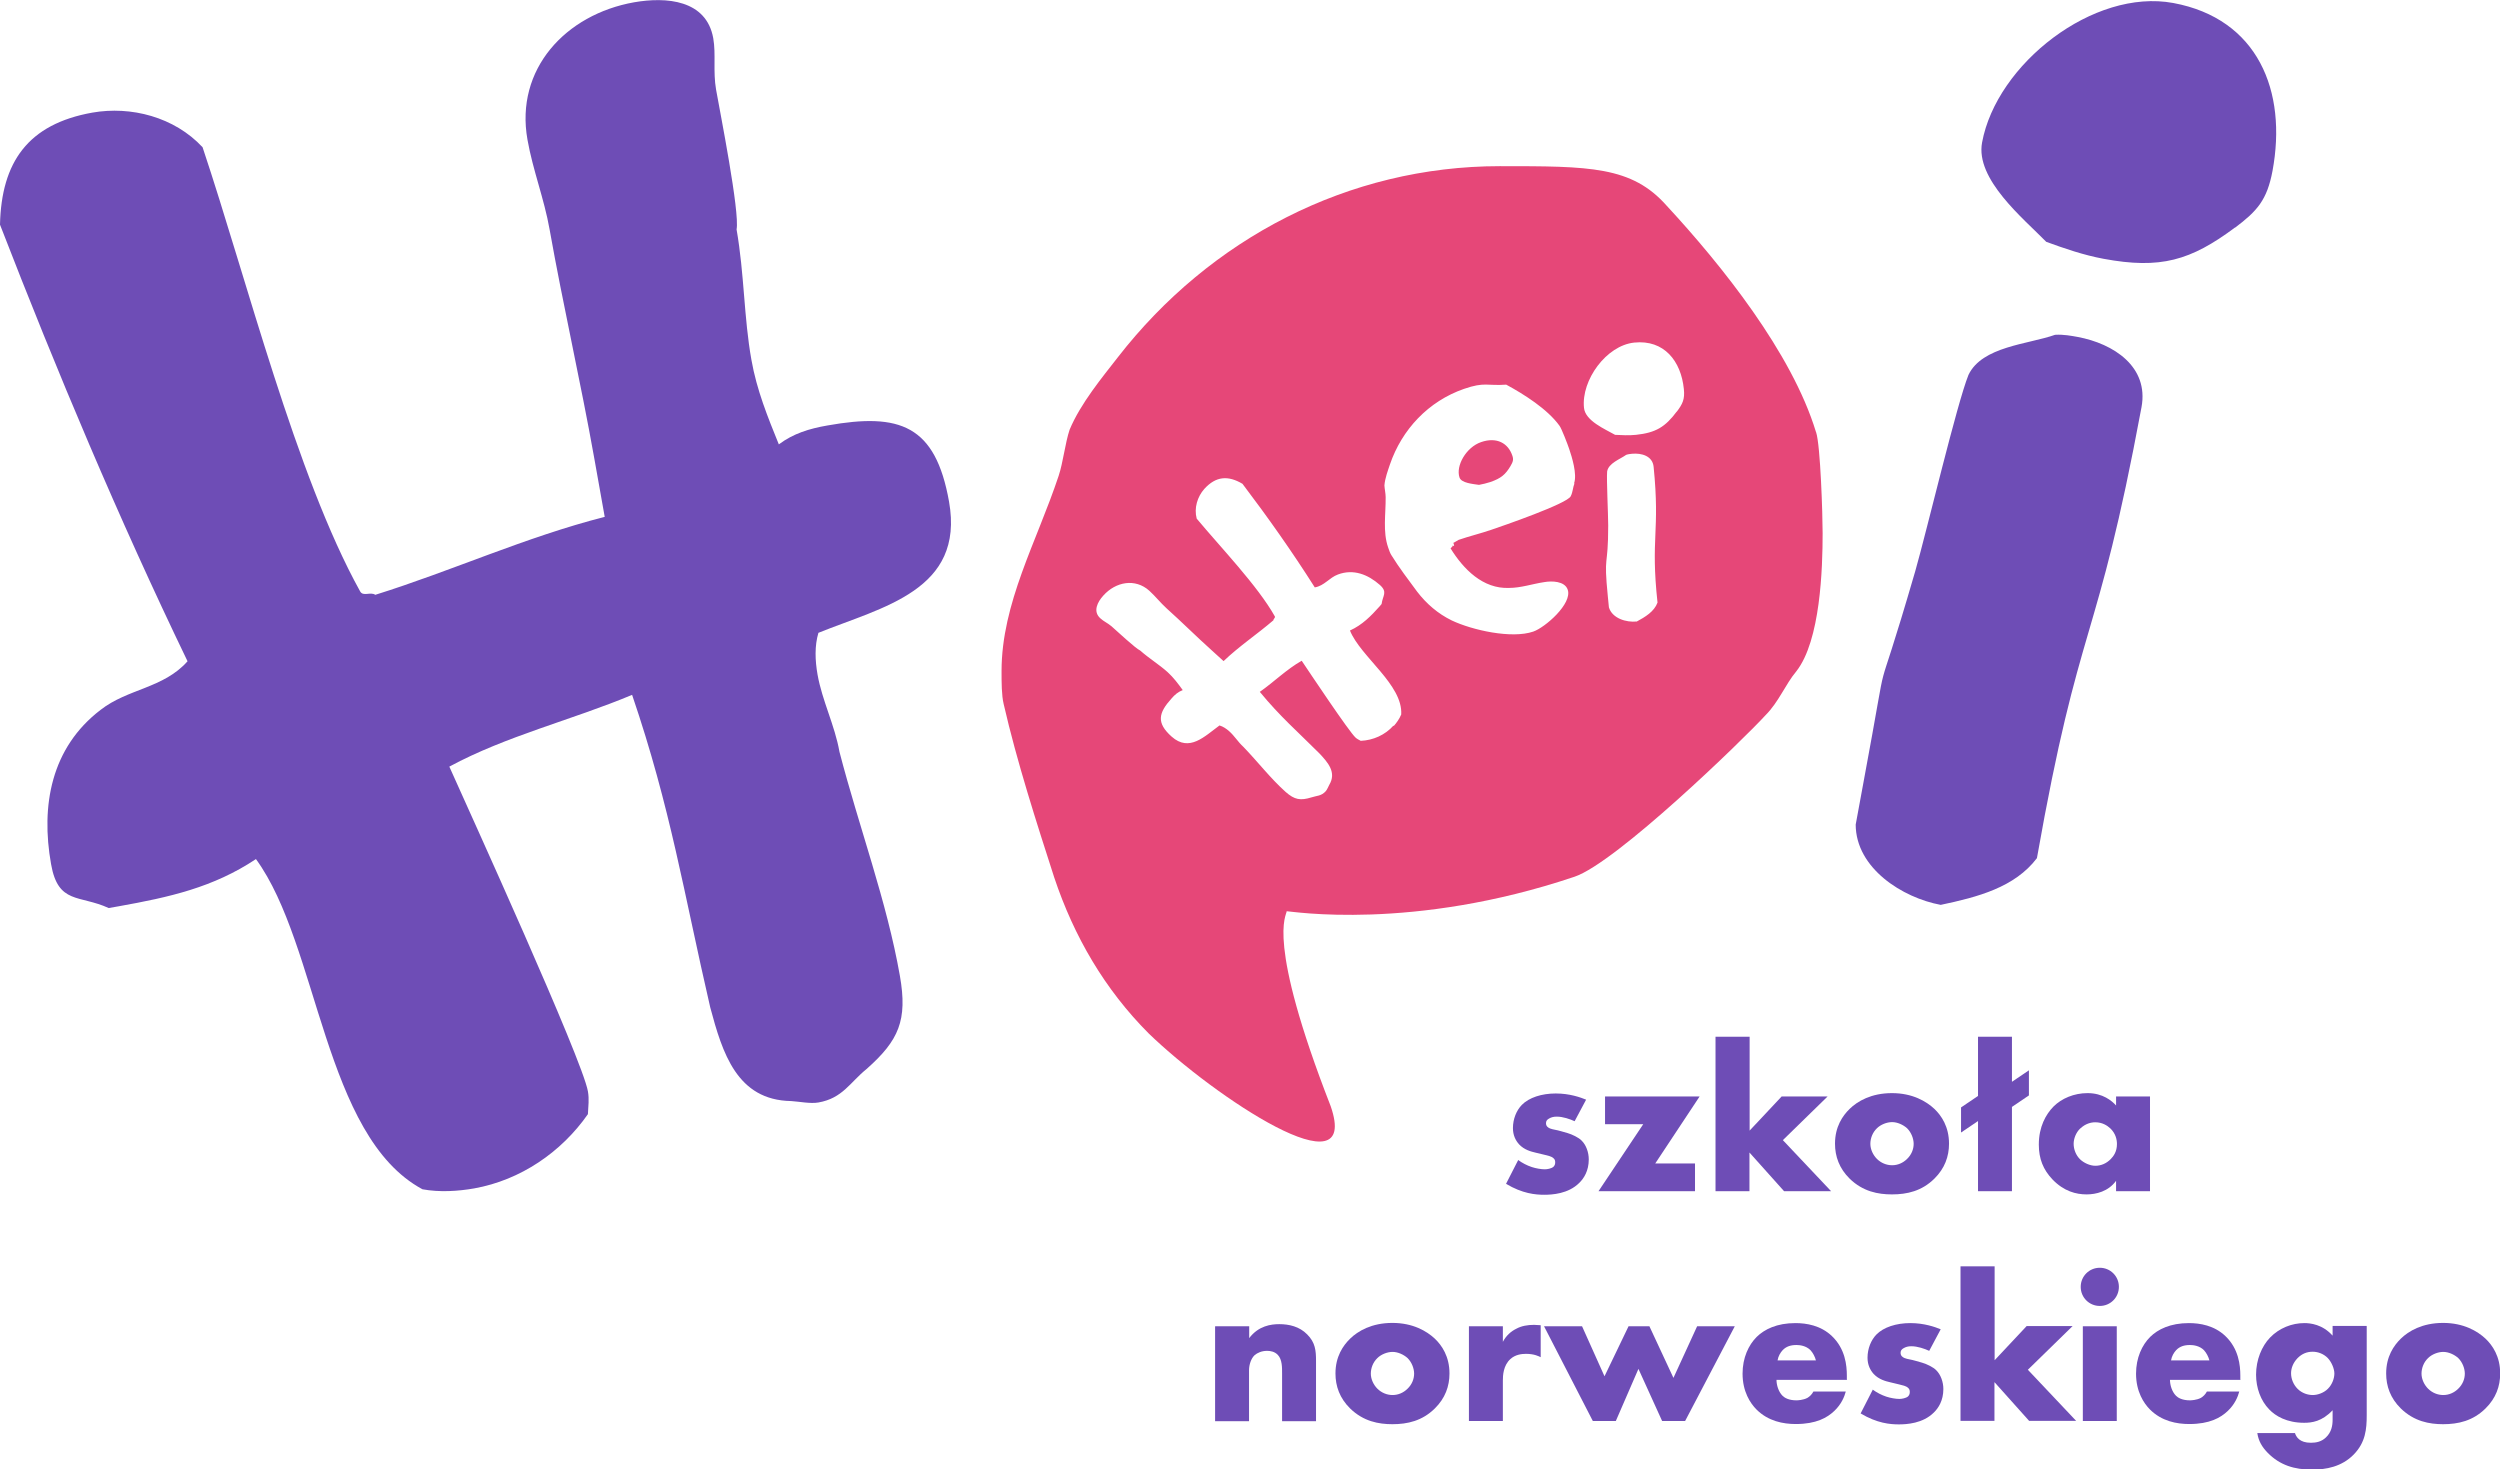 <?xml version="1.0" encoding="UTF-8"?><svg id="Layer_2" xmlns="http://www.w3.org/2000/svg" viewBox="0 0 141.43 83.13"><defs><style>.cls-1{fill:#e64778;}.cls-2{fill:#6e4db6;}</style></defs><g id="Layer_1-2"><g><g><path class="cls-2" d="M20.37,33.45c.17,.32,.59,.01,.86,.2,4.35-1.36,8.48-3.26,12.98-4.41l-.59-3.31c-.77-4.33-1.76-8.63-2.53-12.96-.3-1.71-.95-3.36-1.25-5.07-.71-3.99,2.16-7.08,6.03-7.77,1.83-.32,4.09-.14,4.48,2.03,.16,.91-.02,1.88,.16,2.91,.22,1.25,1.35,6.94,1.16,7.91,.44,2.51,.41,4.98,.84,7.38,.3,1.71,.93,3.25,1.55,4.78,.83-.62,1.72-.89,2.75-1.07,4.1-.73,6.11-.02,6.88,4.31,.89,5.02-3.77,5.96-7.39,7.42-.22,.74-.19,1.56-.05,2.36,.26,1.48,.98,2.88,1.24,4.37,1.11,4.27,2.68,8.46,3.42,12.68,.44,2.51-.06,3.65-1.89,5.27-.93,.75-1.35,1.65-2.72,1.89-.45,.08-1.07-.05-1.54-.08-3.07-.05-3.89-2.72-4.58-5.3-1.49-6.44-2.23-11.25-4.42-17.68-3.39,1.42-7.12,2.32-10.34,4.06,1.17,2.62,7.52,16.55,7.84,18.37,.08,.46,.02,.82,0,1.29-1.5,2.15-3.81,3.73-6.43,4.2-.91,.16-1.96,.23-2.93,.05-5.59-3.01-5.85-13.78-9.42-18.68-2.42,1.61-4.91,2.16-7.76,2.67l-.57,.1c-1.66-.76-2.86-.2-3.26-2.48-.59-3.31,0-6.59,2.8-8.73,1.55-1.21,3.55-1.21,4.92-2.75C6.69,29.28,3.24,21.07,0,12.71c.08-3.54,1.58-5.69,5.23-6.34,2.17-.38,4.63,.24,6.23,1.96,2.49,7.44,5.29,18.59,8.91,25.12"/><path class="cls-2" d="M115.23,48.55c-1.25,1.65-3.35,2.2-5.44,2.64-2.16-.4-4.8-2.07-4.81-4.54l.42-2.28c1.74-9.34,.32-3.01,2.95-12.06,.67-2.35,2.35-9.46,3.01-11.1,.77-1.62,3.38-1.73,4.9-2.27,.48-.03,.93,.06,1.27,.12,2.05,.38,4.04,1.69,3.62,3.97-2.56,13.78-3.48,11.73-5.92,25.53m11.21-35.69c-2.51,1.87-4.22,2.37-7.44,1.77-1.13-.21-2.23-.59-3.24-.96-1.29-1.32-4.02-3.54-3.63-5.62,.82-4.44,6.3-8.73,10.82-7.89,4.78,.89,6.45,4.98,5.61,9.5-.31,1.65-.87,2.27-2.12,3.21"/><path class="cls-1" d="M83.79,25.01c-.85,.29-1.45,1.35-1.22,2.01,.11,.31,.77,.36,1.1,.41,.21-.04,.43-.09,.64-.16,.61-.21,.86-.43,1.14-.9,.14-.24,.19-.37,.1-.61-.23-.67-.86-1.06-1.76-.75"/><path class="cls-1" d="M102.73,24.43c-1.36-4.47-5.34-9.44-8.44-12.79-1.98-2.24-4.35-2.24-9.44-2.24-8.57,0-16.4,4.1-21.61,10.81-.87,1.12-2.11,2.61-2.73,4.1-.25,.75-.37,1.86-.62,2.61-1.24,3.73-3.23,7.2-3.23,11.05,0,.62,0,1.37,.12,1.86,.74,3.23,1.86,6.71,2.86,9.81,1.12,3.35,2.86,6.33,5.34,8.82,3.72,3.6,12.03,9.12,10.3,4.12-3.68-9.44-2.49-10.78-2.49-11.03,.25,0,7.1,1.14,16.28-1.95,2.36-.79,9.57-7.78,10.81-9.14,.75-.75,1.12-1.74,1.74-2.48,1.37-1.74,1.49-5.84,1.49-7.82,0-.99-.12-4.97-.37-5.71m-23.91,16.6c-.47,.53-1.15,.83-1.85,.86-.11-.06-.2-.1-.29-.18-.37-.33-2.62-3.71-3.05-4.35-.85,.48-1.57,1.2-2.37,1.76,1.15,1.4,2.13,2.24,3.37,3.48,.49,.52,.98,1.08,.56,1.78-.06,.11-.12,.27-.2,.36-.25,.28-.51,.25-.81,.35-.62,.19-.95,.14-1.46-.31-.85-.76-1.57-1.7-2.39-2.55-.3-.27-.51-.63-.81-.89-.16-.14-.34-.26-.54-.32-.84,.61-1.7,1.53-2.71,.63-.87-.78-.75-1.33,0-2.16,.18-.21,.37-.37,.63-.47-.26-.36-.52-.71-.86-1.02-.48-.43-1.04-.77-1.55-1.22-.24-.1-1.37-1.15-1.62-1.37-.21-.18-.45-.28-.63-.45-.44-.39-.16-.93,.17-1.29,.7-.78,1.8-.99,2.6-.27,.34,.31,.63,.68,.97,.99,.87,.78,1.7,1.61,2.57,2.39l.66,.6c.89-.85,1.9-1.52,2.82-2.31,0-.09,.12-.14,.08-.22-.97-1.73-3.09-3.93-4.42-5.53-.16-.6,.04-1.24,.43-1.68,.66-.73,1.35-.77,2.16-.29,1.44,1.9,2.81,3.84,4.09,5.86,.54-.09,.82-.55,1.31-.73,.88-.33,1.7,0,2.37,.59,.46,.41,.16,.6,.1,1.08l-.1,.12c-.51,.57-.99,1.06-1.69,1.38,.6,1.49,3,3.06,2.9,4.75-.1,.24-.26,.47-.42,.65m10.22-13.72c-.09,.22-.09,.49-.21,.72-.18,.42-3.9,1.7-4.49,1.9-.61,.21-1.24,.36-1.85,.57-.03,.01-.24,.15-.3,.17,.02,.06,.06,.17,.03,.18s-.04-.02-.05-.05l-.06,.12h-.03s-.02,.05-.05,.06c.73,1.18,1.83,2.3,3.31,2.24,.68,0,1.32-.23,2-.33,.4-.07,1.15-.07,1.32,.43,.27,.79-1.28,2.14-1.95,2.37-1.22,.42-3.45-.08-4.61-.63-.78-.38-1.43-.94-1.96-1.63-.48-.65-1.03-1.37-1.46-2.07-.07-.11-.13-.28-.18-.43-.31-.9-.13-1.88-.14-2.85,0-.19-.06-.47-.07-.66,.03-.4,.2-.85,.31-1.18,.68-1.99,2.18-3.58,4.19-4.28,1.19-.41,1.31-.16,2.39-.24,1,.54,2.33,1.38,3.01,2.32,.12,.15,.47,1.07,.55,1.31,.16,.47,.46,1.44,.28,1.95m3.54,7.82c-.58,.06-1.38-.17-1.57-.8l-.06-.61c-.25-2.51,.02-1.52,.02-4.02,0-.65-.1-2.59-.06-3.06,.08-.47,.73-.69,1.08-.94,.12-.04,.24-.05,.33-.06,.55-.05,1.16,.13,1.22,.74,.37,3.71-.18,3.98,.22,7.68-.19,.51-.69,.81-1.19,1.08m2.28-11.89c-.65,.87-1.18,1.2-2.31,1.32-.4,.04-.8,.02-1.18,0-.56-.32-1.69-.79-1.76-1.53-.16-1.56,1.26-3.53,2.85-3.69,1.68-.17,2.64,1.04,2.8,2.63,.06,.58-.07,.84-.4,1.28"/></g><g><path class="cls-2" d="M85.88,65.62c.23,.17,.5,.31,.77,.4,.24,.08,.54,.13,.74,.13,.14,0,.37-.04,.49-.14,.08-.08,.1-.16,.1-.25,0-.08-.01-.17-.1-.24-.12-.11-.31-.14-.5-.19l-.5-.12c-.26-.06-.65-.16-.94-.47-.2-.22-.35-.52-.35-.92,0-.52,.2-1,.5-1.31,.41-.42,1.13-.65,1.92-.65s1.4,.22,1.72,.35l-.65,1.22c-.26-.12-.66-.26-1.01-.26-.19,0-.32,.04-.44,.11-.11,.06-.17,.14-.17,.26,0,.17,.11,.25,.23,.3,.18,.07,.34,.07,.64,.16l.35,.1c.25,.07,.64,.26,.79,.42,.26,.25,.41,.67,.41,1.07,0,.65-.28,1.08-.54,1.33-.62,.62-1.54,.67-1.98,.67-.48,0-1.23-.06-2.16-.62l.68-1.33Z"/><path class="cls-2" d="M93.65,65.82h2.24v1.57h-5.46l2.53-3.79h-2.16v-1.57h5.35l-2.51,3.79Z"/></g><path class="cls-2" d="M98.98,58.65v5.31l1.81-1.93h2.6l-2.53,2.47,2.73,2.89h-2.66l-1.96-2.19v2.19h-1.92v-8.74h1.92Z"/><g><path class="cls-2" d="M109.43,66.68c-.71,.7-1.54,.89-2.4,.89-.78,0-1.64-.16-2.39-.89-.59-.58-.83-1.26-.83-1.98,0-.96,.43-1.58,.83-1.97,.44-.43,1.22-.89,2.39-.89s1.95,.47,2.4,.89c.4,.38,.83,1.01,.83,1.97,0,.72-.24,1.4-.83,1.98Zm-3.25-2.85c-.24,.23-.37,.56-.37,.88s.16,.64,.37,.85c.23,.23,.54,.36,.86,.36s.62-.13,.85-.36c.24-.23,.37-.54,.37-.85,0-.29-.13-.64-.37-.88-.22-.2-.55-.35-.85-.35s-.65,.14-.86,.35Z"/><path class="cls-2" d="M111.9,58.65h1.92v2.55l.96-.65v1.42l-.96,.65v4.77h-1.92v-3.97l-.96,.65v-1.42l.96-.65v-3.36Z"/><path class="cls-2" d="M119.71,62.03h1.92v5.36h-1.92v-.59c-.44,.61-1.14,.77-1.67,.77-.58,0-1.28-.17-1.93-.85-.52-.55-.77-1.16-.77-1.97,0-1.01,.4-1.71,.83-2.15,.46-.46,1.16-.76,1.93-.76,.86,0,1.38,.44,1.61,.7v-.52Zm-2.02,1.8c-.26,.25-.38,.6-.38,.88,0,.31,.13,.65,.37,.88,.2,.19,.54,.36,.86,.36s.62-.13,.86-.37c.17-.17,.36-.43,.36-.86,0-.25-.07-.59-.37-.88-.18-.17-.46-.35-.86-.35-.24,0-.56,.08-.84,.35Z"/></g><g><path class="cls-2" d="M68.75,75.03h1.92v.67c.53-.7,1.24-.79,1.7-.79,.55,0,1.14,.13,1.58,.58,.46,.46,.5,.91,.5,1.5v3.41h-1.92v-2.71c0-.31,.01-.78-.24-1.04-.18-.19-.42-.23-.61-.23-.3,0-.55,.11-.71,.25-.19,.18-.31,.53-.31,.85v2.88h-1.92v-5.36Z"/><path class="cls-2" d="M81.17,79.68c-.71,.7-1.54,.89-2.4,.89-.78,0-1.64-.16-2.39-.89-.59-.58-.83-1.26-.83-1.98,0-.96,.43-1.58,.83-1.97,.44-.43,1.22-.89,2.39-.89s1.95,.47,2.4,.89c.4,.38,.83,1.01,.83,1.97,0,.72-.24,1.4-.83,1.98Zm-3.25-2.85c-.24,.23-.37,.56-.37,.88s.16,.64,.37,.85c.23,.23,.54,.36,.86,.36s.62-.13,.85-.36c.24-.23,.37-.54,.37-.85,0-.29-.13-.64-.37-.88-.22-.2-.55-.35-.85-.35s-.65,.14-.86,.35Z"/><path class="cls-2" d="M83.1,75.03h1.92v.88c.19-.36,.47-.6,.76-.74,.29-.16,.64-.22,1-.22,.05,0,.13,.01,.38,.02v1.81c-.1-.05-.36-.19-.83-.19-.25,0-.6,.04-.88,.29-.41,.37-.43,.94-.43,1.22v2.29h-1.92v-5.36Z"/><path class="cls-2" d="M89.5,75.03l1.27,2.83,1.36-2.83h1.18l1.36,2.92,1.34-2.92h2.13l-2.81,5.36h-1.3l-1.34-2.95-1.28,2.95h-1.3l-2.76-5.36h2.15Z"/><path class="cls-2" d="M104.49,78.06h-3.99c0,.29,.11,.67,.34,.9,.12,.12,.36,.26,.79,.26,.05,0,.38-.01,.62-.14,.12-.07,.25-.19,.34-.36h1.83c-.08,.3-.25,.72-.65,1.1-.4,.38-1.02,.74-2.18,.74-.71,0-1.56-.16-2.22-.82-.35-.35-.79-1.01-.79-2.03,0-.9,.34-1.62,.8-2.08,.44-.43,1.14-.78,2.19-.78,.62,0,1.43,.13,2.06,.73,.76,.72,.85,1.66,.85,2.25v.2Zm-1.76-1.1c-.05-.2-.17-.43-.31-.58-.25-.25-.6-.29-.79-.29-.32,0-.58,.08-.78,.29-.13,.14-.25,.34-.29,.58h2.17Z"/><path class="cls-2" d="M105.94,78.61c.23,.17,.5,.31,.77,.4,.24,.08,.54,.13,.74,.13,.14,0,.37-.04,.49-.14,.08-.08,.1-.16,.1-.25,0-.08-.01-.17-.1-.24-.12-.11-.31-.14-.5-.19l-.5-.12c-.26-.06-.65-.16-.94-.47-.2-.22-.35-.52-.35-.92,0-.52,.2-1,.5-1.31,.41-.42,1.13-.65,1.92-.65s1.4,.22,1.72,.35l-.65,1.22c-.26-.12-.66-.26-1.01-.26-.19,0-.32,.04-.44,.11-.11,.06-.17,.14-.17,.26,0,.17,.11,.25,.23,.3,.18,.07,.34,.07,.64,.16l.35,.1c.25,.07,.64,.26,.79,.42,.26,.25,.41,.67,.41,1.07,0,.65-.28,1.08-.54,1.33-.62,.62-1.54,.67-1.98,.67-.48,0-1.23-.06-2.16-.62l.68-1.33Z"/></g><path class="cls-2" d="M112.84,71.64v5.31l1.81-1.93h2.6l-2.53,2.47,2.73,2.89h-2.66l-1.96-2.19v2.19h-1.92v-8.74h1.92Z"/><g><path class="cls-2" d="M118.79,71.72c.6,0,1.08,.48,1.08,1.08s-.48,1.08-1.08,1.08-1.08-.48-1.08-1.08,.48-1.08,1.08-1.08Zm.96,3.31v5.36h-1.92v-5.36h1.92Z"/><path class="cls-2" d="M126.75,78.06h-3.99c0,.29,.11,.67,.34,.9,.12,.12,.36,.26,.79,.26,.05,0,.38-.01,.62-.14,.12-.07,.25-.19,.34-.36h1.83c-.08,.3-.25,.72-.65,1.1-.4,.38-1.02,.74-2.18,.74-.71,0-1.56-.16-2.22-.82-.35-.35-.79-1.01-.79-2.03,0-.9,.34-1.62,.8-2.08,.44-.43,1.14-.78,2.19-.78,.62,0,1.43,.13,2.06,.73,.76,.72,.85,1.66,.85,2.25v.2Zm-1.76-1.1c-.05-.2-.17-.43-.31-.58-.25-.25-.6-.29-.79-.29-.32,0-.58,.08-.78,.29-.13,.14-.25,.34-.29,.58h2.17Z"/><path class="cls-2" d="M133.89,75.03v5.03c0,.8-.07,1.54-.73,2.22-.68,.7-1.58,.86-2.36,.86-1,0-1.82-.25-2.51-.95-.31-.32-.52-.65-.59-1.12h2.13c.07,.22,.26,.55,.9,.55,.3,0,.6-.06,.85-.3,.32-.3,.38-.68,.38-1v-.54c-.6,.64-1.18,.71-1.61,.71-.98,0-1.62-.38-1.98-.76-.48-.49-.74-1.22-.74-1.96,0-.84,.32-1.61,.79-2.1,.52-.54,1.24-.82,1.94-.82,.34,0,1.03,.07,1.6,.71v-.55h1.92Zm-3.91,1.8c-.28,.29-.37,.61-.37,.86,0,.31,.13,.64,.37,.88,.25,.25,.58,.35,.86,.35s.64-.13,.86-.36c.24-.24,.36-.59,.36-.86s-.16-.65-.38-.88c-.22-.22-.53-.35-.85-.35s-.6,.11-.85,.36Z"/><path class="cls-2" d="M140.61,79.68c-.71,.7-1.54,.89-2.4,.89-.78,0-1.64-.16-2.39-.89-.59-.58-.83-1.26-.83-1.98,0-.96,.43-1.58,.83-1.97,.44-.43,1.22-.89,2.39-.89s1.95,.47,2.4,.89c.4,.38,.83,1.01,.83,1.97,0,.72-.24,1.4-.83,1.98Zm-3.25-2.85c-.24,.23-.37,.56-.37,.88s.16,.64,.37,.85c.23,.23,.54,.36,.86,.36s.62-.13,.85-.36c.24-.23,.37-.54,.37-.85,0-.29-.13-.64-.37-.88-.22-.2-.55-.35-.85-.35s-.65,.14-.86,.35Z"/></g></g></g></svg>